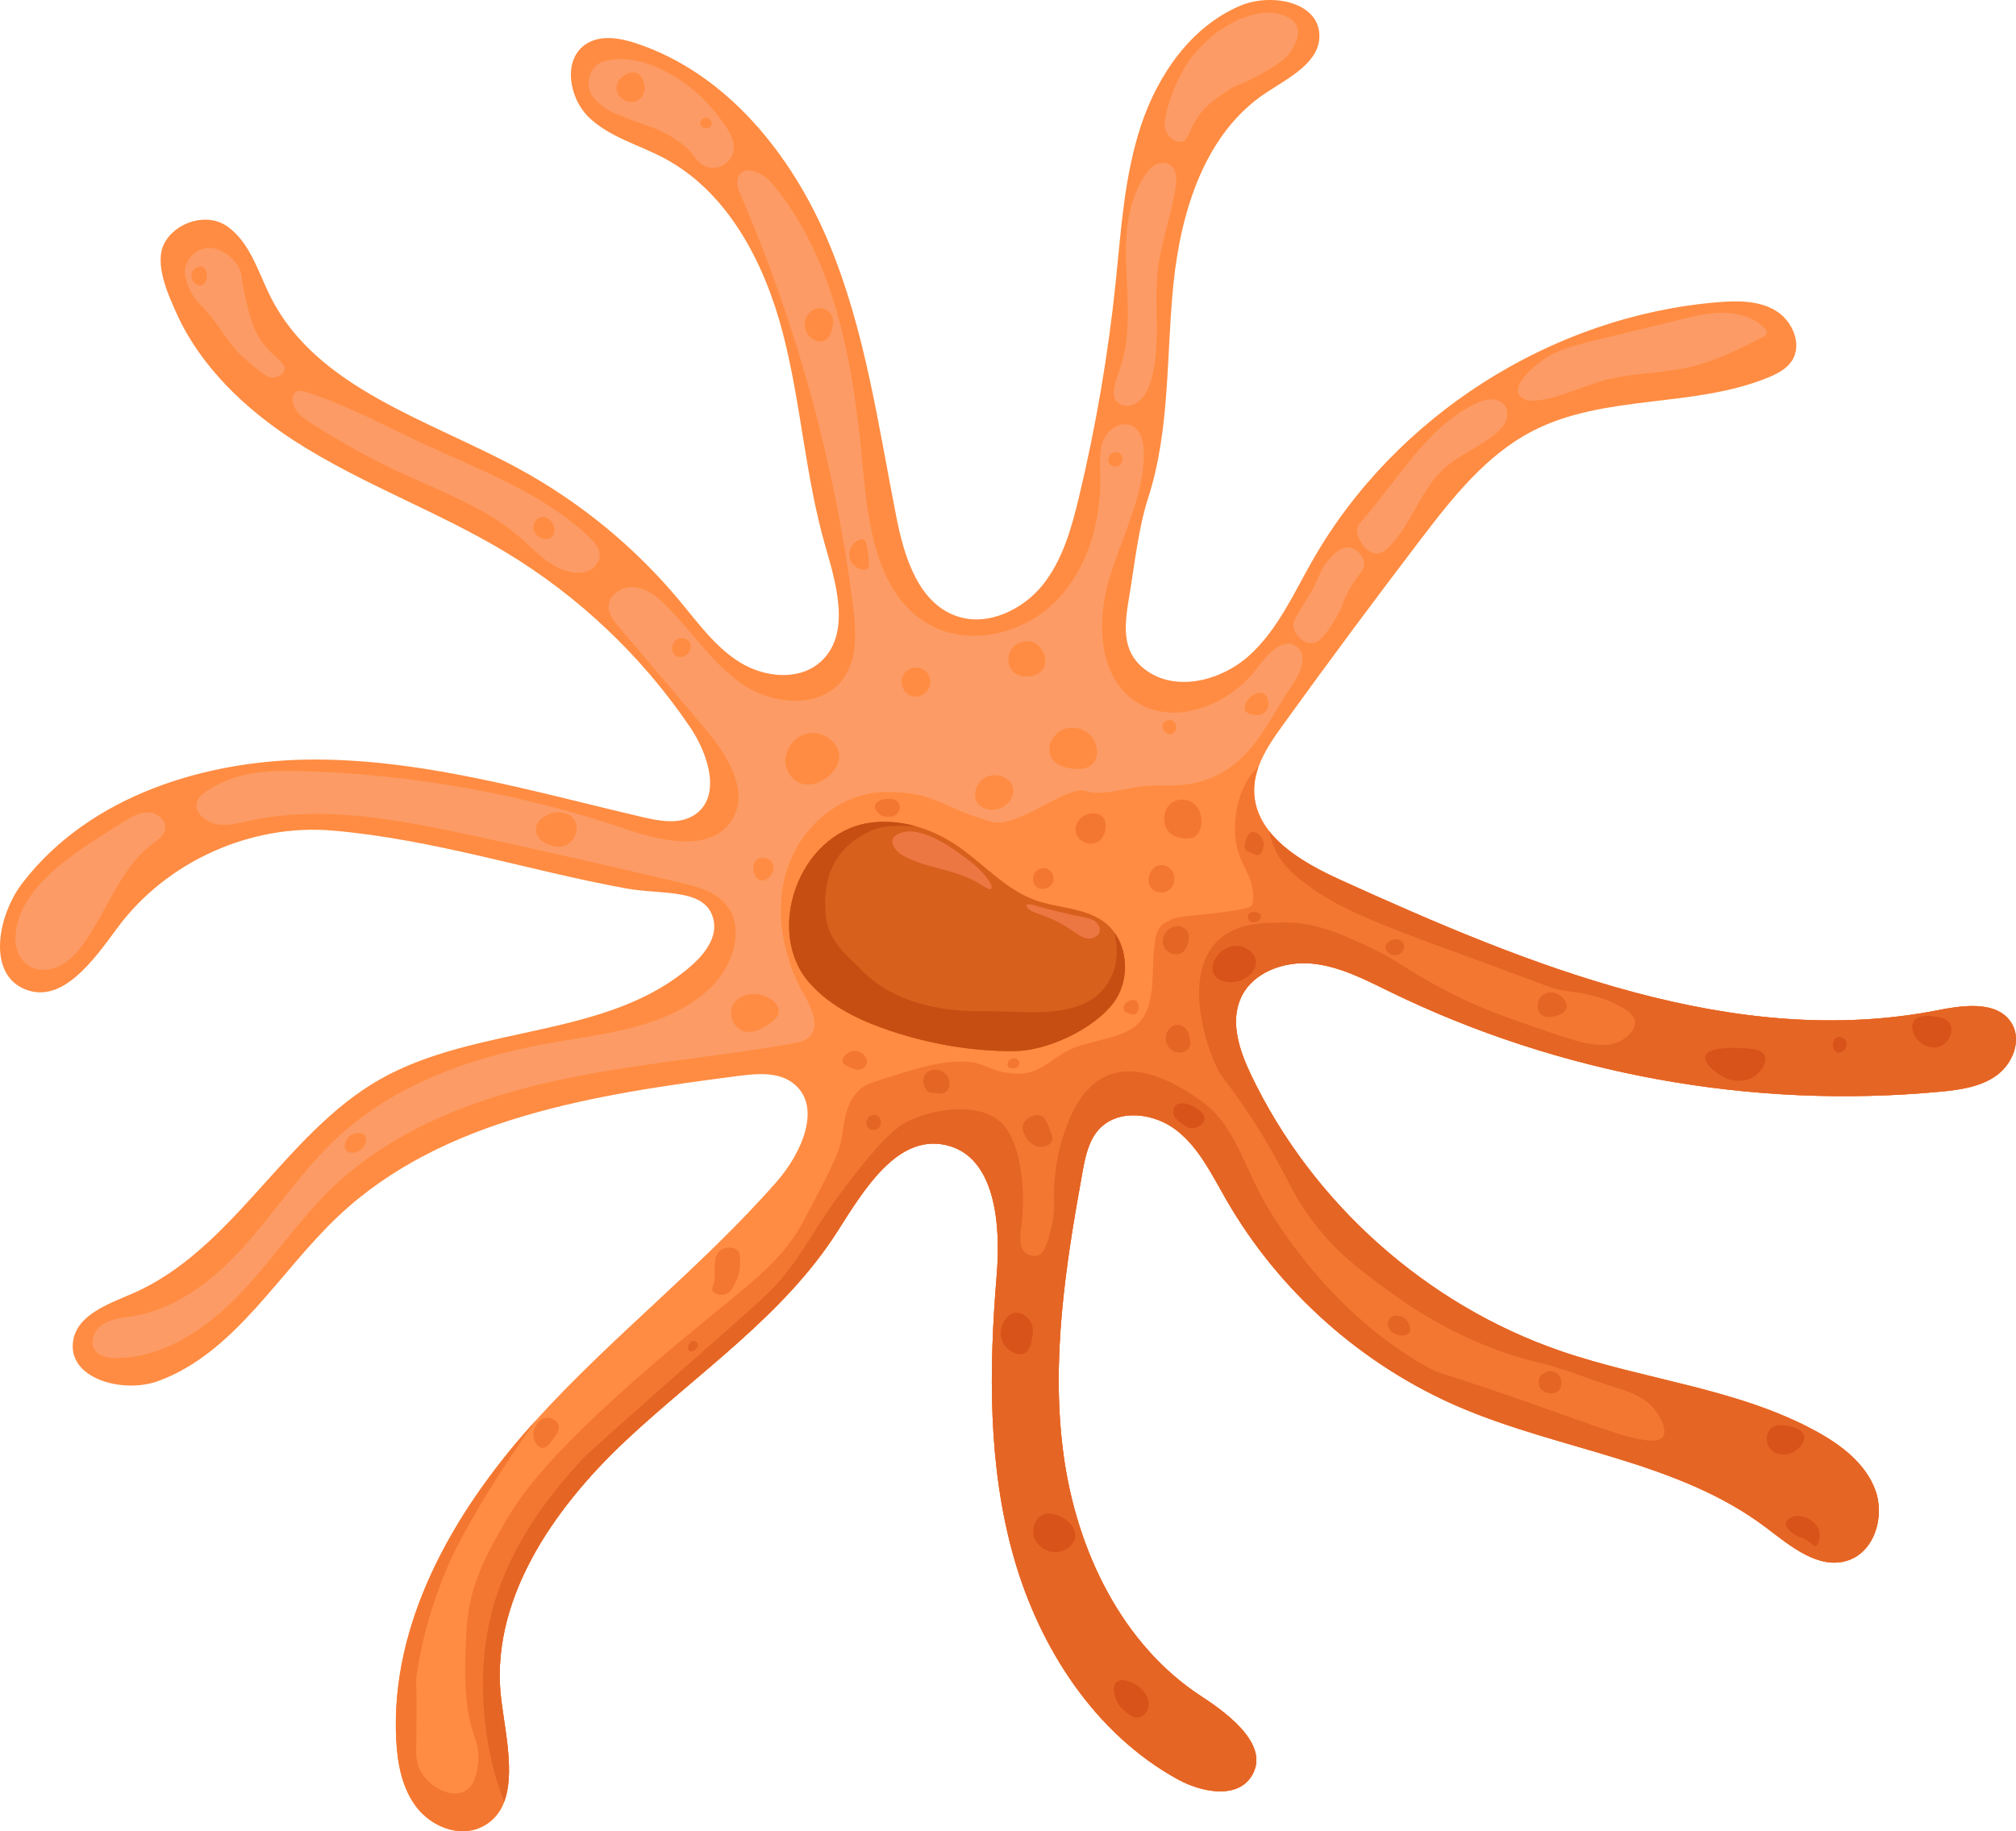 <?xml version="1.0" encoding="UTF-8"?>
<svg id="Capa_2" xmlns="http://www.w3.org/2000/svg" viewBox="0 0 2530.124 2298.678">
  <defs>
    <style>
      .cls-1 {
        fill: #f47731;
      }

      .cls-2 {
        fill: #d85319;
      }

      .cls-3 {
        fill: #ed7743;
      }

      .cls-4 {
        fill: #ff8c42;
      }

      .cls-5 {
        fill: #fc9b65;
      }

      .cls-6 {
        fill: #c64e12;
      }

      .cls-7 {
        fill: #e56525;
      }

      .cls-8 {
        fill: #d8601d;
      }
    </style>
  </defs>
  <g id="Capa_1-2" data-name="Capa_1">
    <g>
      <path class="cls-4" d="M2505.611,1349.991c-20.14,14.53-45.99,18.02-70.72,20.36-235.53,22.22-476.94-21.56-689.67-125.08-31.59-15.38-63.55-32.33-98.52-35.71-34.97-3.37-74.39,10.69-89.16,42.57-14.23,30.7-1.97,66.77,12.62,97.3,76.82,160.76,220.07,288.5,388.54,346.49,106.4,36.63,222.6,46.9,321.24,101.07,31.02,17.04,61.29,40.14,73.59,73.33,12.29,33.19-.94,77.55-34.61,88.49-36.66,11.9-71.93-18.24-102.68-41.49-110.54-83.59-257.81-96.61-385.14-151.35-121.87-52.4-226.01-145.11-292.16-260.1-17.88-31.09-33.92-64.78-62.15-86.91-28.22-22.14-73.61-27.77-97.72-1.23-13,14.31-17.04,34.38-20.5,53.39-21.39,117.7-39.99,238.02-23.58,356.51,16.41,118.49,72.72,236.65,173,301.87,36.94,24.03,86.09,62.76,62.67,100.08-18.18,28.99-62.71,20.35-92.69,3.85-103.99-57.23-173.46-164.95-205.78-279.17-32.31-114.21-31.14-235.21-21.32-353.5,5.34-64.2-1.53-150.09-64.51-163.61-60.63-13.01-102.09,56.25-135.38,108.56-67.28,105.71-175.14,177.46-266.43,263.3-91.28,85.85-171.65,202.44-155.23,326.67,5.4,40.8,16.42,91.48,3.44,125.98-5.3,14.08-14.59,25.46-29.9,32.38-27.51,12.43-61.55-1.51-79.98-25.41-18.44-23.91-24.16-55.22-25.66-85.37-7.22-145.54,70.8-282.81,167.57-391.76,2.38-2.68,4.77-5.35,7.18-8,95.32-105.36,208.97-193.21,302.7-300.07,30.97-35.31,58-94.37,21.1-123.43-18.84-14.83-45.5-12.49-69.28-9.41-178.88,23.19-370.54,52.19-501.82,175.9-74.98,70.66-128.89,170.94-225.46,206.86-44.91,16.7-114.91-2.9-107.41-50.23,5.2-32.8,43.72-46.12,74.21-59.28,126.48-54.64,190.71-200.43,310.36-268.73,122.17-69.74,287.61-50.4,392.55-144.09,16.1-14.38,31.16-34.53,26.74-55.66-8.67-41.4-63.38-31.61-110.33-40.21-122.62-22.49-241.68-61.71-368.03-72.57-102.73-8.84-208.56,39-269.81,121.96-29.9,40.51-68.91,95.99-115.71,77.41-48.26-19.16-35.06-92.69-3.4-133.85,84.49-109.82,231.44-155.42,370-154.68,138.55.73,273.37,40.86,408.31,72.34,21.9,5.11,46.78,9.5,65.38-3.14,33.86-23.02,16.92-76-6.03-109.92-60.06-88.74-139.61-164.21-231.39-219.52-85.5-51.53-180.87-85.49-264.78-139.57-61.32-39.52-117.94-92.93-148.31-160.32-10.56-23.43-28.31-62.17-15.54-87.36,13.83-27.29,53.68-39.76,79.27-21.73,28.88,20.35,38.72,57.72,54.69,89.24,57.85,114.17,197.35,153.29,309.88,214.26,77.56,42.01,146.99,98.96,203.37,166.78,23.13,27.82,44.81,58.11,75.61,77.08,30.79,18.98,74.27,23.36,101.1-.9,37.79-34.18,20.36-95.21,6.16-144.14-25.45-87.67-30.61-180.08-53.62-268.43-23.01-88.34-68.89-177.23-149.61-219.87-31.46-16.61-67.68-25.99-93.43-50.54s-33.65-73.32-3.72-92.56c18.24-11.73,42.26-7.52,62.85-.68,113.01,37.53,194.83,139.1,240.97,248.88,46.14,109.78,62.46,229.29,85.5,346.12,9.8,49.68,27.42,106.9,75.14,123.83,39.2,13.9,83.36-8.23,107.67-38.08,25.63-31.48,36.89-71.98,46.34-111.45,21.18-88.48,36.54-178.35,45.96-268.84,6.92-66.55,10.79-134.24,31.95-197.71,21.15-63.48,62.69-123.74,124.26-149.93,38.14-16.22,97.35-5.67,99.47,35.72,1.79,34.79-37.64,54.22-66.74,73.37-76.23,50.18-106.64,147.14-116.15,237.91-9.51,90.77-3.94,184.37-32.1,271.18-11.89,36.66-16.82,82.3-23.16,120.31-6.35,38.02-11.34,71.13,19.26,94.55,38.05,29.12,95.66,14.47,131.15-17.72,35.48-32.2,55.42-77.51,79.17-119.12,103.62-181.52,299.99-306.72,508.28-324.08,24.83-2.07,51.35-2.33,72.76,10.41,21.42,12.73,34.19,42.91,20.26,63.57-6.76,10.02-18.13,15.83-29.31,20.44-93.81,38.6-205.2,20.61-295.41,67.02-58.52,30.1-100.79,83.7-140.69,136.03-58.54,76.76-116.07,154.29-172.59,232.54-12.07,16.71-24.44,34.52-31.26,53.68-3.48,9.77-5.51,19.9-5.31,30.42.35,18.95,7.48,35.38,18.72,49.7,21.12,26.95,56.79,46.44,89.25,61.19,237.33,107.84,495.46,214.08,751.19,163.49,27.09-5.36,60.63-9.85,80.97,5.09,4.22,3.09,7.87,7.02,10.78,11.95,12.63,21.4.85,50.54-19.29,65.08Z"/>
      <path class="cls-8" d="M1403.483,1249.227c-1.828,3.542-3.962,6.924-6.391,10.091-25.063,32.736-82.873,59.842-124.089,60.115-53.315.352-106.574-8.911-157.074-25.971-37.208-12.577-74.076-30.16-100.025-59.638-56.562-64.246-13.791-186.099,73.168-200.617,20.148-3.371,40.716-1.612,60.398,3.95,18.264,5.142,35.767,13.564,51.465,24.2,33.19,22.475,60.455,54.904,98.152,68.514,28.536,10.295,61.738,9.228,86.199,27.151,5.335,3.905,9.864,8.604,13.587,13.871,15.642,22.021,17.265,53.883,4.609,78.333Z"/>
      <path class="cls-6" d="M1403.483,1249.227c-1.828,3.542-3.962,6.924-6.391,10.091-25.063,32.736-82.873,59.842-124.089,60.115-53.315.352-106.574-8.911-157.074-25.971-37.208-12.577-74.076-30.16-100.025-59.638-56.562-64.246-13.791-186.099,73.168-200.617,20.148-3.371,40.716-1.612,60.398,3.95-13.984-.238-37.782-2.263-53.174,4.343-11.158,4.79-34.67,15.586-48.858,41.308-15.959,28.945-11.862,63.023-10.216,72.399,5.392,30.682,32.474,49.819,40.862,59.07,50.716,55.903,132.25,55.302,161.683,55.086,41.567-.318,107.277,9.986,140.649-23.102,22.475-22.305,23.985-50.043,18.458-75.368,15.642,22.021,17.265,53.883,4.609,78.333Z"/>
      <path class="cls-3" d="M1379.606,1163.289c-1.102-2.942-3.365-5.562-6.035-7.297-4.317-2.806-9.524-3.804-14.576-4.798-20.923-4.12-41.664-9.167-62.141-15.121-5.122-1.49-12.55-2.041-6.358,4.318,3.875,3.979,9.72,5.72,14.833,7.447,14.428,4.872,28.158,11.805,40.642,20.524,5.604,3.914,11.238,8.31,17.968,9.513,6.729,1.203,14.887-2.198,16.206-8.905.379-1.927.141-3.865-.54-5.679Z"/>
      <path class="cls-3" d="M1240.61,1105.044c-7.484-11.6-18.662-20.62-29.815-28.947-18.389-13.728-38.104-26.774-60.529-31.641-14.332-3.11-41.411,3.224-25.517,22.501,3.352,4.066,7.995,6.847,12.711,9.198,28.076,14.002,61.433,15.413,88.527,31.233,4.799,2.802,9.371,6.042,14.468,8.257.843.366,1.791.708,2.661.409,2.032-.699,1.566-3.706.594-5.622-.942-1.858-1.979-3.651-3.099-5.387Z"/>
      <path class="cls-5" d="M918.068,1199.053c-5.867,16.304-16.241,31.738-28.807,43.186-52.899,48.193-130.031,54.795-200.492,67.289-96.903,17.183-193.825,51.647-265.85,118.711-42.333,39.418-74.376,88.439-112.672,131.79-38.295,43.351-86.003,82.532-143.056,92.061-12.629,2.109-25.969,2.873-36.968,9.426-11,6.553-18.405,21.558-11.646,32.432,5.677,9.133,18.064,11.046,28.816,10.853,59.161-1.059,112.227-37.401,153.202-80.089,40.974-42.687,73.805-92.836,116.494-133.808,74.023-71.046,173.361-110.203,273.437-132.822,100.076-22.62,202.887-30.339,303.937-48.109,7.532-1.325,15.508-2.926,21.071-8.175,13.91-13.123,3.305-35.903-6.097-52.555-27.036-47.884-38.416-106.56-21.337-158.83,17.079-52.27,66.134-95.187,121.116-96.097,66.727-1.104,70.914,19.714,135.324,37.18,33.422,9.063,93.487-46.351,118.355-38.436,24.868,7.915,58.145-8.581,92.739-7.043,105.652,4.696,127.575-70.083,166.82-127.148,9.909-14.408,18.964-36.251,5.226-47.069-16.214-12.768-36.64,8.528-48.766,25.228-35.14,48.395-107.402,76.871-155.939,41.928-44.663-32.155-46.426-98.67-31.002-151.498,15.425-52.828,43.586-103.357,43.62-158.391.008-13.337-3.167-28.908-15.191-34.678-13.135-6.303-29.281,3.852-35.19,17.169-5.908,13.317-4.669,28.532-4.324,43.097,1.374,57.9-14.901,118.459-55.534,159.729-40.633,41.271-108.407,57.946-158.933,29.636-65.054-36.45-76.83-123.205-83.59-197.467-11.465-125.955-32.764-258.434-113.401-355.87-10.957-13.239-34.014-24.842-42.346-9.811-4.1,7.397-.732,16.536,2.619,24.301,70.66,163.734,118.173,337.437,140.689,514.34,4.15,32.603,6.432,69.104-14.04,94.814-28.554,35.86-86.964,30.26-124.792,4.369-37.828-25.891-62.951-66.18-95.471-98.488-11.126-11.053-24.217-21.674-39.821-23.246-15.604-1.572-33.279,10.008-32.526,25.673.441,9.163,6.665,16.883,12.592,23.884,36.083,42.615,72.165,85.231,108.248,127.846,27.703,32.719,56.749,78.44,34.066,114.82-25.07,40.208-85.569,27.595-130.423,12.322-132.909-45.258-272.723-70.18-413.084-73.635-30.484-.75-62.748.242-91.298,12.127-10.605,4.415-31.701,14.2-36.385,25.737-5.524,13.606,11.678,26.328,23.685,28.744,13.603,2.736,27.543-1.081,41.096-4.054,93.043-20.405,189.715-1.25,282.816,18.889,86.571,18.726,172.954,38.317,259.133,58.769,20.058,4.76,41.363,10.284,55.272,25.5,16.189,17.711,16.888,42.458,8.607,65.472Z"/>
      <path class="cls-5" d="M187.434,1019.751c-.585-.055-1.171-.086-1.755-.092-11.471-.117-21.868,6.274-31.538,12.446-48.856,31.183-132.497,77.662-134.764,144.432-.464,13.661,4.903,28.183,16.357,35.642,11.49,7.482,27.033,6.475,39.29.327s21.718-16.708,29.763-27.812c29.883-41.246,45.513-94.275,86.154-124.975,6.814-5.147,14.837-10.474,16.316-18.884,1.887-10.723-8.913-20.061-19.824-21.084Z"/>
      <path class="cls-5" d="M752.594,699.461c.131-.911.192-1.836.176-2.768-.15-8.795-6.623-16.071-12.981-22.15-58.145-55.601-136.221-83.949-209.16-117.894-47.706-22.202-94.247-47.417-144.204-63.946-3.654-1.209-7.469-2.385-11.286-1.894-10.201,1.314-9.317,12.919-5.916,20.03,4.089,8.549,12.501,14.796,20.253,19.808,37.35,24.149,76.407,45.657,116.783,64.311,50.3,23.239,103.672,42.684,145.52,79.002,20.321,17.635,39.45,39.971,65.995,44.36,7.729,1.278,15.987.817,22.911-2.849,6.1-3.229,10.935-9.264,11.907-16.012Z"/>
      <path class="cls-5" d="M356.981,464.538c2.548-9.143-13.321-15.41-27.131-33.913-12.11-16.226-16.144-33.164-21.913-57.391-6.285-26.395-3.078-31.66-10.957-42.261-7.894-10.621-24.527-23.385-41.739-18.783-9.271,2.479-17.822,9.758-21.391,19.304-3.977,10.634-.389,20.383,2.609,28.174,5.64,14.654,12.879,19.699,27.13,36.522,14.654,17.298,10.597,16.209,30.783,41.217,0,0,10.509,13.02,36,31.826,2.436,1.797,7.408,5.359,13.565,4.696,5.429-.585,11.664-4.443,13.043-9.391Z"/>
      <path class="cls-5" d="M919.677,193.103c6.707-17.177-10.954-38.624-24.261-54.783-8.735-10.607-35.835-41.305-80.217-57.522-7.564-2.764-23.948-8.147-44.218-6.261-15.598,1.451-21.226,6.065-23.478,8.217-7.288,6.967-10.033,17.616-8.609,26.609,2.053,12.966,12.44,20.394,21.131,26.609,6.271,4.484,11.108,6.52,34.435,15.261,30.32,11.361,27.83,10.05,30.522,11.348,15.112,7.284,31.712,15.287,44.609,31.696,4.322,5.499,8.152,11.846,16.435,14.87,1.671.61,9.424,3.239,18,0,9.66-3.648,14.241-12.43,15.652-16.044Z"/>
      <path class="cls-5" d="M1401.629,504.313c-.729-.769-1.37-1.625-1.904-2.564-2.826-4.979-2.185-11.163-.942-16.752,2.256-10.139,6.194-19.819,9.111-29.788,22.24-76-16.134-160.899,26.94-232.105,3.539-5.85,7.643-11.602,13.415-15.267,5.772-3.664,13.561-4.839,19.436-1.342,9.351,5.566,9.431,18.925,7.678,29.665-5.622,34.442-18.155,67.58-22.206,102.242-5.388,46.093,4.329,93.915-8.312,138.567-4.129,14.586-13.093,30.455-28.142,32.282-5.44.661-11.378-1.037-15.075-4.939Z"/>
      <path class="cls-5" d="M1462.677,146.277c9.75-44.935,31.304-72.391,31.304-72.391,8.863-11.29,32.158-40.223,70.826-53.217,19.829-6.663,33.773-5.799,44.609-1.956,5.361,1.901,13.777,5.019,17.609,12.913,5.878,12.108-3.228,26.802-6.261,31.696-4.618,7.452-11.575,14.93-38.348,29.739-27.933,15.451-27.433,11.223-42.261,21.13-14.919,9.968-30.476,20.363-41.087,39.522-7,12.64-8.271,22.634-16.044,24.261-6.772,1.417-14.656-4.315-18.391-10.565-4.561-7.632-3.029-16.19-1.956-21.13Z"/>
      <path class="cls-5" d="M2217.359,418.58c.68-2.737-1.384-5.508-3.468-7.515-13.325-12.836-32.459-18.207-50.959-18.429s-36.707,4.196-54.681,8.587c-35.248,8.61-70.497,17.22-105.745,25.829-19.526,4.769-39.276,9.622-57.076,18.959-11.604,6.086-59.895,42.431-32.09,55.188,4.708,2.16,10.126,2.021,15.279,1.483,29.701-3.104,56.816-17.832,85.668-25.535,34.736-9.274,71.492-8.236,106.507-16.393,32.226-7.507,62.104-22.582,91.627-37.525,1.962-.993,4.095-2.175,4.82-4.251.046-.133.086-.265.119-.398Z"/>
      <path class="cls-5" d="M1891.669,517.991c-.235-3.147-1.187-6.19-3.002-8.786-3.868-5.533-10.989-8.11-17.738-7.966-6.75.143-13.223,2.637-19.328,5.519-40.879,19.295-70.293,56.077-98.206,91.633-12.071,15.376-24.141,30.752-36.211,46.127-4.322,5.505-13.565,13.413-14.342,20.569-.651,5.996,5.086,16.07,8.536,20.628,4.406,5.822,11.674,10.065,18.863,8.792,5.322-.942,9.7-4.651,13.495-8.499,27.987-28.373,38.91-70.65,68.284-97.584,18.999-17.421,44.068-26.824,64.057-43.099,5.456-4.442,10.626-9.546,13.511-15.963,1.586-3.528,2.368-7.527,2.081-11.371Z"/>
      <path class="cls-5" d="M1711.938,705.582c-1.359-8.804-9.704-17.166-18.783-18.261-10.501-1.266-18.618,7.595-25.044,14.609-10.104,11.03-11.631,19.581-20.348,37.044-2.498,5.004-9.631,15.325-18.782,31.304-4.237,7.399-6.087,10.881-5.739,15.652.77,10.573,11.881,21.35,22.435,21.391,10.282.04,17.106-10.12,27.13-25.044,13.902-20.697,9.826-25.402,23.478-46.956,10.241-16.168,17.054-20.657,15.652-29.739Z"/>
      <path class="cls-1" d="M2505.611,1349.991c-20.14,14.53-45.99,18.02-70.72,20.36-235.53,22.22-476.94-21.56-689.67-125.08-31.59-15.38-63.55-32.33-98.52-35.71-34.97-3.37-74.39,10.69-89.16,42.57-14.23,30.7-1.97,66.77,12.62,97.3,76.82,160.76,220.07,288.5,388.54,346.49,106.4,36.63,222.6,46.9,321.24,101.07,31.02,17.04,61.29,40.14,73.59,73.33,12.29,33.19-.94,77.55-34.61,88.49-36.66,11.9-71.93-18.24-102.68-41.49-110.54-83.59-257.81-96.61-385.14-151.35-121.87-52.4-226.01-145.11-292.16-260.1-17.88-31.09-33.92-64.78-62.15-86.91-28.22-22.14-73.61-27.77-97.72-1.23-13,14.31-17.04,34.38-20.5,53.39-21.39,117.7-39.99,238.02-23.58,356.51,16.41,118.49,72.72,236.65,173,301.87,36.94,24.03,86.09,62.76,62.67,100.08-18.18,28.99-62.71,20.35-92.69,3.85-103.99-57.23-173.46-164.95-205.78-279.17-32.31-114.21-31.14-235.21-21.32-353.5,5.34-64.2-1.53-150.09-64.51-163.61-60.63-13.01-102.09,56.25-135.38,108.56-67.28,105.71-175.14,177.46-266.43,263.3-91.28,85.85-171.65,202.44-155.23,326.67,7.6,57.45,26.35,134.5-26.46,158.36-27.51,12.43-61.55-1.51-79.98-25.41-18.44-23.91-24.16-55.22-25.66-85.37-7.22-145.54,70.8-282.81,167.57-391.76,2.38-2.68,4.77-5.35,7.18-8-37.99,53.79-76.66,113.53-104.21,169.82,0,0-33.42,68.28-44.61,147.91-2.15,15.33.74,1.75-.78,91.57-.16,9.66-.38,20.81,6.26,32.08,11,18.66,37.91,32.75,54.78,23.48,13.18-7.24,15.51-26.12,16.44-33.65,2.24-18.18-3.44-32.69-4.7-36-15.48-40.84-11.4-104.6-9.39-136.17,3.45-53.96,25.66-93.15,49.31-133.83,16.19-27.85,49.31-78.95,178.43-190.96,113.01-98.02,162.91-124.17,195.65-186.26,29.12-55.21,43.68-82.82,46.96-101.74,3.61-20.85,4.4-45.61,23.48-62.6,3.48-3.1,8.57-6.84,37.56-15.66,43.86-13.33,65.79-20,95.48-18.78,23.37.96,29.711,12.49,59.871,14.87,29.49,2.32,41.531-14.299,66.391-28.139,27.448-15.281,72.984-13.411,93.261-38.774,18.666-23.348,12.75-63.695,16.636-93.037,1.362-10.281,2.811-21.989,11.278-27.979,3.224-2.28,7.136-3.42,10.402-5.64,8.888-6.041,99.581-8.312,101.38-18.907,5.284-31.121-14.17-45.083-19.956-73.959-6.2-30.936,1.832-76.411,27.407-98.076-3.48,9.77-5.51,19.9-5.31,30.42,1.02,54.59,58.26,88.3,107.97,110.89,237.33,107.84,495.46,214.08,751.19,163.49,27.09-5.36,60.63-9.85,80.97,5.09,4.22,3.09,7.87,7.02,10.78,11.95,12.63,21.4.85,50.54-19.29,65.08Z"/>
      <path class="cls-7" d="M2505.611,1349.991c-20.14,14.53-45.99,18.02-70.72,20.36-235.53,22.22-476.94-21.56-689.67-125.08-31.59-15.38-63.55-32.33-98.52-35.71-34.97-3.37-74.39,10.69-89.16,42.57-14.23,30.7-1.97,66.77,12.62,97.3,76.82,160.76,220.07,288.5,388.54,346.49,106.4,36.63,222.6,46.9,321.24,101.07,31.02,17.04,61.29,40.14,73.59,73.33,12.29,33.19-.94,77.55-34.61,88.49-36.66,11.9-71.93-18.24-102.68-41.49-110.54-83.59-257.81-96.61-385.14-151.35-121.87-52.4-226.01-145.11-292.16-260.1-17.88-31.09-33.92-64.78-62.15-86.91-28.22-22.14-73.61-27.77-97.72-1.23-13,14.31-17.04,34.38-20.5,53.39-21.39,117.7-39.99,238.02-23.58,356.51,16.41,118.49,72.72,236.65,173,301.87,36.94,24.03,86.09,62.76,62.67,100.08-18.18,28.99-62.71,20.35-92.69,3.85-103.99-57.23-173.46-164.95-205.78-279.17-32.31-114.21-31.14-235.21-21.32-353.5,5.34-64.2-1.53-150.09-64.51-163.61-60.63-13.01-102.09,56.25-135.38,108.56-67.28,105.71-175.14,177.46-266.43,263.3-91.28,85.85-171.65,202.44-155.23,326.67,5.4,40.8,16.42,91.48,3.44,125.98-24.23-60.51-35.85-148.5-18.04-227.73,21.96-97.74,85.65-168.55,114.26-200.35,8.51-9.46,54.58-50.13,146.74-131.48,83.86-74.02,94.59-82.69,113.87-108,28.86-37.88,35.96-59.34,82.17-118.56,41.21-52.81,57.34-63.66,72.78-70.44,33.08-14.51,88.14-21.37,113.87,5.87,25.38,26.87,28.5,93.51,23.48,127.57-1.03,7.01-4.46,26.54,5.48,34.43,4.56,3.63,11.51,4.46,16.83,2.35,3.84-1.53,9.42-6.91,16.43-39.91,3.77-17.71,1.65-28.09,2.35-46.96,0,0,1.13-30.35,10.56-59.87,5.87-18.35,19.66-61.46,54-77.48,46.15-21.51,102.04,18.99,112.7,25.83,46.4,29.79,54.52,70.88,83.35,125.61,4.72,8.97,76.49,141.54,210.13,214.82,18.21,9.99.74-1.32,181.96,63.39,51.76,18.49,101.78,36.77,111.52,22.31,5.32-7.91-3.37-22.73-5.87-27-12.93-22.04-37.01-29.26-56.35-35.22-31.46-9.69-61.85-23.06-93.91-30.52-93.56-21.79-163.42-71.76-189-90.39-33.15-24.14-65.28-47.55-96.26-89.22-30.76-41.37-31.94-62.48-79.44-133.83-29.38-44.13-32.32-41.15-41.48-61.82-17.12-38.67-36.26-115.58,3.39-154.18,22.97-22.35,56.25-22.69,81.4-22.95,40.32-.41,70.67,13.23,106.95,30,35.97,16.62,37.28,22.04,82.18,46.95,52.08,28.92,86.77,40.67,156.13,64.18,30.29,10.27,61.74,19.74,82.95,5.09,2.13-1.47,14.85-10.26,14.09-21.13-.52-7.47-7.25-13.83-21.13-21.14-27.49-14.46-50-15.23-71.61-19.17-9.82-1.79-11.77-2.83-67.3-23.48-99.86-37.12-90.5-32.61-129.13-47.74-61.49-24.06-83.66-34.88-108-50.87-35.81-23.51-47.95-39.59-54.79-54.78-3.12-6.94-5.61-14.74-7.31-22.65,21.12,26.95,56.79,46.44,89.25,61.19,237.33,107.84,495.46,214.08,751.19,163.49,27.09-5.36,60.63-9.85,80.97,5.09,4.22,3.09,7.87,7.02,10.78,11.95,12.63,21.4.85,50.54-19.29,65.08Z"/>
      <path class="cls-4" d="M1160.981,842.017c-5.619-4.673-12.247-4.032-13.304-3.913-7.232.817-13.757,6.137-15.652,13.304-2.499,9.453,3.462,20.576,13.696,22.696,8.945,1.852,17.873-3.854,20.739-12.13,2.446-7.063.209-15.226-5.478-19.956Z"/>
      <path class="cls-4" d="M1295.068,805.756c-9.228-2.789-20.477.923-26.087,9.913-4.572,7.327-5.002,17.524.522,25.044,7.127,9.702,19.572,8.693,22.435,8.348,1.595-.192,13.012-1.568,17.739-10.435,5.814-10.907-.858-28.714-14.609-32.87Z"/>
      <path class="cls-4" d="M1372.285,957.582c7.337-8.951,4.873-22.878-1.044-31.304-8.736-12.444-27.964-17.116-41.217-8.348-9.033,5.976-15.702,18.468-12,29.739,4.928,15.005,24.62,16.838,28.696,17.217,5.159.48,18.19,1.693,25.565-7.304Z"/>
      <path class="cls-4" d="M1406.72,570.451c-2.267-2.605-6.181-3.396-9.391-2.348-4.432,1.447-7.199,6.292-6.261,10.696.926,4.35,5.022,6.178,5.217,6.261.254.108,4.085,1.673,7.565-.261,4.608-2.56,6.554-10.114,2.87-14.348Z"/>
      <path class="cls-4" d="M1585.938,870.712c-6.813-3.659-14.918,2.853-15.913,3.652-5.032,4.043-10.083,12.231-7.043,17.739,2.442,4.426,8.926,4.978,11.739,5.217,2.764.235,8.158.695,12.522-3.13,4.606-4.037,4.682-9.881,4.696-10.957.011-.874-.003-9.301-6-12.522Z"/>
      <path class="cls-4" d="M1052.981,946.104c-2.17-14.349-18.771-27.572-36.391-25.826-19.794,1.961-33.727,22.103-30.522,39.913,1.889,10.495,9.752,20.31,19.956,23.478,21.178,6.575,50.192-16.172,46.956-37.565Z"/>
      <path class="cls-4" d="M691.807,654.386c-.54-.633-6.153-7.008-13.304-5.087-5.651,1.518-8.806,7.288-9,12.326-.255,6.608,4.593,11.668,9.391,13.696.422.178,8.377,3.407,13.5-.978,5.354-4.582,4.094-14.465-.587-19.956Z"/>
      <path class="cls-4" d="M865.546,806.408c-3.094-5.164-10.576-6.653-15.652-3.913-6.922,3.737-8.216,14.717-3.131,19.565,3.196,3.047,8.405,3.191,12.131,1.565,6.165-2.69,10.307-11.118,6.652-17.217Z"/>
      <path class="cls-4" d="M254.459,335.408c-4.255-1.792-9.63.623-12.261,4.435-3.456,5.008-1.781,11.856,2.087,15.391.418.382,4.827,4.292,9.391,2.609,3.917-1.445,5.065-5.945,5.478-7.565,1.131-4.432.862-12.529-4.696-14.87Z"/>
      <path class="cls-4" d="M721.546,1030.625c-5.718-11.205-19.975-12.042-28.174-10.174-8.839,2.014-20.749,9.478-20.739,20.739.01,11.526,12.501,18.699,20.739,20.739,2.341.58,11.721,2.903,19.956-2.739,8.447-5.788,13.408-18.394,8.217-28.565Z"/>
      <path class="cls-4" d="M968.459,1081.886c-4.398-5.848-13.633-6.854-18.783-2.739-4.166,3.329-4.272,8.903-4.304,10.565-.109,5.726,2.737,13.779,9,15.261,5.003,1.183,9.401-2.486,10.174-3.13,5.007-4.177,8.872-13.364,3.913-19.956Z"/>
      <path class="cls-4" d="M963.764,1286.277c4.984-3.39,13.531-9.204,13.565-17.217.048-11.367-17.055-22.125-32.348-21.391-1.354.065-21.76,1.363-26.609,17.217-3.154,10.314,1.809,21.778,9.913,27.13,13.72,9.062,31.219-2.842,35.478-5.739Z"/>
      <path class="cls-4" d="M1471.677,904.625c-4.308-2.186-10.285-.02-12.13,4.304-2.266,5.309,2.562,11.836,7.826,12.522,2.333.304,4.956-.513,6.652-2.348,3.518-3.805,2.893-11.818-2.348-14.478Z"/>
      <path class="cls-4" d="M1040.459,391.495c-5.386-5.168-12.53-4.735-13.043-4.696-9.085.696-15.765,9.065-17.218,17.217-.173.969-1.629,10.017,4.696,17.217,4.495,5.117,12.906,9.285,19.826,6.261,4.982-2.177,6.998-7.125,8.348-10.435.555-1.361,6.57-16.758-2.609-25.565Z"/>
      <path class="cls-4" d="M798.372,91.495c-10.19-3.543-26.044,8.307-24.522,20.87.984,8.121,9.128,15.707,18.261,15.652,5.231-.031,10.481-2.568,13.565-6.783,6.909-9.444,2.277-26.407-7.304-29.739Z"/>
      <path class="cls-4" d="M890.72,149.93c-1.612-1.561-4.221-2.596-6.782-1.826-3.342,1.005-5.736,4.824-4.696,8.348.95,3.216,4.33,4.728,7.043,4.696.271-.003,4.659-.128,6.261-3.652,1.277-2.808-.079-5.873-1.826-7.565Z"/>
      <path class="cls-4" d="M1089.503,695.669c-1.515-11.26-2.273-16.89-5.739-18.261-5.386-2.131-16.098,5.548-17.739,15.652-1.13,6.96,2.242,13.838,7.304,17.739,3.917,3.019,11.242,6.103,15.131,3.13,3.175-2.427,2.464-7.705,1.044-18.261Z"/>
      <path class="cls-4" d="M1271.329,988.364c-3.25-12.334-20.297-18.979-32.869-13.304-11.579,5.226-18.46,20.492-12.522,31.304,4.974,9.057,17.043,11.527,25.826,9.391,11.985-2.914,22.677-15.579,19.565-27.391Z"/>
      <path class="cls-4" d="M458.198,1425.843c-2.973-4.327-11.301-4.628-16.826-1.565-7.207,3.995-11.038,14.488-7.044,19.565,2.996,3.808,9.709,3.7,14.087,1.956,8.24-3.282,13.544-14.482,9.783-19.956Z"/>
      <path class="cls-1" d="M1496.981,1007.669c-7.013-4.726-17.58-5.663-25.565-.522-11.079,7.133-13.307,23.468-6.783,33.913,6.46,10.341,19.275,11.347,21.913,11.478,3.444.172,9.471.472,14.087-3.13,10.171-7.937,10.3-32.336-3.652-41.739Z"/>
      <path class="cls-1" d="M1383.503,1025.147c-6.6-6.542-17.791-4.917-24.522-.261-5.338,3.693-10.606,11.186-8.87,19.565,1.833,8.841,10.208,12.609,11.217,13.043,1.445.622,6.826,2.84,13.044.783,7.718-2.554,10.735-9.715,11.478-11.478.287-.681,5.582-13.792-2.348-21.652Z"/>
      <path class="cls-1" d="M1468.285,1089.843c-.352-.314-6.238-5.378-13.826-3.652-8.659,1.97-11.582,10.974-12,12.261-.562,1.731-2.81,8.657,1.304,14.87,3.635,5.487,10.335,7.551,15.913,6.783,1.209-.167,6.216-.997,9.913-5.218,5.867-6.697,5.702-18.808-1.304-25.044Z"/>
      <path class="cls-1" d="M1321.807,1106.538c1.736-5.665-.936-12.89-7.043-15.652-5.267-2.382-11.368-.667-14.869,3.131-5.252,5.697-4.381,15.788,1.565,19.956,6.651,4.662,17.866.664,20.348-7.435Z"/>
      <path class="cls-1" d="M1278.764,1337.212c.954-2.276.306-5.098-1.369-6.848-2.677-2.797-7.465-2.323-10.174,0-2.281,1.956-3.706,5.754-2.152,8.217,1.208,1.915,3.704,2.208,4.891,2.348.275.032,6.944.72,8.804-3.717Z"/>
      <path class="cls-1" d="M1429.155,1265.147c.067-.694.601-6.201-3.391-8.87-4.112-2.748-9.175.09-9.913.522-3.3,1.928-6.657,6.26-5.478,10.174,1.078,3.579,5.392,4.96,7.826,5.739,1.979.633,3.76,1.204,5.739.522,3.488-1.202,4.955-5.381,5.217-8.087Z"/>
      <path class="cls-1" d="M1087.938,1334.799c1.689-6.988-5.74-12.414-6.261-12.783-4.846-3.431-11.271-3.542-16.174-1.044-3.95,2.013-9.016,6.79-8.087,11.478.766,3.864,5.217,5.708,10.957,8.087,4.579,1.897,7.679,3.182,11.478,2.087,3.211-.926,7.064-3.593,8.087-7.826Z"/>
      <path class="cls-1" d="M928.938,1585.495c.082-7.82.129-12.331-3.131-15.652-5.318-5.418-16.689-4.867-22.696.391-5.831,5.105-6.048,14.158-6.261,23.087-.139,5.813.731,6.846,0,12.13-1.2,8.676-4.258,11.066-2.739,14.478,2.017,4.529,10.242,6.684,16.435,4.696,6.003-1.928,8.711-7.304,12.522-14.87,1.955-3.882,5.746-12.52,5.87-24.261Z"/>
      <path class="cls-1" d="M701.198,1789.364c-1.655-5.992-8.817-10.095-14.87-9.783-10.697.552-18.987,14.951-16.435,25.826,1.234,5.258,5.497,11.798,10.956,12.13,5.123.312,8.894-4.989,13.696-11.739,4.912-6.905,8.061-11.332,6.652-16.435Z"/>
      <path class="cls-1" d="M1127.851,1007.93c-3.126-5.328-10.371-5.249-13.304-5.217-5.692.062-15.255,2.453-16.435,8.609-.986,5.146,4.483,9.809,5.217,10.435,4.7,4.008,10.271,3.757,12,3.652,2.436-.148,8.41-.51,11.739-5.478,2.188-3.265,3.015-8.194.782-12Z"/>
      <path class="cls-7" d="M1487.851,1290.973c-1.086-1.077-4.894-4.852-10.435-4.696-7.066.199-11.145,6.628-11.739,7.565-3.76,5.926-3.725,14.311.783,20.348.393.526,6.068,7.869,14.869,7.043,4.407-.413,10.009-2.913,12-7.826,1.024-2.527.678-4.67,0-8.87-.792-4.907-1.563-9.684-5.478-13.565Z"/>
      <path class="cls-7" d="M1481.068,1162.886c-8.757-2.228-15.623,4.639-16.435,5.478-.408.421-7.855,8.383-4.696,18,2.324,7.075,8.691,9.879,9.391,10.174,1.175.494,7.113,2.834,12.913,0,6.197-3.028,7.861-9.826,9-14.478.829-3.387,1.545-6.314.391-9.783-1.63-4.898-6.12-8.26-10.565-9.391Z"/>
      <path class="cls-7" d="M1582.611,1149.973c-.557-3.737-5.723-4.967-6.261-5.087-3.104-.694-8.122-.14-9.783,3.522-1.033,2.278-.447,5.052.978,6.848,2.664,3.355,8.095,3.086,11.348.978.385-.249,4.23-2.818,3.717-6.261Z"/>
      <path class="cls-7" d="M1582.285,1050.19c-.6-.736-6.176-7.405-11.739-5.739-4.043,1.21-5.574,6.072-6.783,9.913-1.082,3.437-2.939,9.335,0,13.043.501.632.833.812,10.435,4.957,2.117.914,3.191,1.37,3.913,1.304,4.201-.38,7.804-7.25,7.826-13.304.02-5.415-2.827-9.162-3.652-10.174Z"/>
      <path class="cls-7" d="M1761.242,1184.016c-2.588-5.018-9.291-4.971-9.913-4.957-5.995.135-12.879,4.962-12.522,10.696.271,4.348,4.599,7.498,8.087,8.609.624.199,6.38,1.925,10.956-1.826,3.419-2.803,5.618-8.203,3.391-12.522Z"/>
      <path class="cls-7" d="M1959.633,1250.93c-5.56-4.845-15.121-7.349-22.304-2.739-5.247,3.367-6.744,8.937-7.043,10.174-.218.899-1.99,8.723,2.739,14.087,6.933,7.863,20.846,2.517,22.304,1.956,3.444-1.323,9.004-3.46,10.565-8.609,2.213-7.297-5.545-14.246-6.261-14.87Z"/>
      <path class="cls-7" d="M1768.807,1672.886c3.424-4.94-.81-16.063-8.869-19.826-4.637-2.165-12.422-2.773-16.174,2.087-3.236,4.192-1.906,10.426.522,14.087,5.502,8.296,20.584,9.334,24.522,3.652Z"/>
      <path class="cls-7" d="M1954.025,1724.016c-7.132-5.327-17.889-2.086-21.652,4.696-3.111,5.607-.385,11.732-.261,12,3.203,6.903,10.999,7.922,12.261,8.087,1.547.202,7.299.954,11.217-2.609,5.405-4.915,5.81-16.666-1.565-22.174Z"/>
      <path class="cls-7" d="M1316.459,1415.147c-3.62-8.518-5.43-12.777-9.913-14.609-8.378-3.422-21.041,3.582-22.956,12.522-.693,3.236.203,5.875,1.044,8.348,2.678,7.882,10.508,18.175,21.391,18.261.622.005,10.088-.048,13.565-6.261,2.631-4.702.298-10.193-3.13-18.261Z"/>
      <path class="cls-7" d="M1177.025,1342.886c-.59-.101-9.972-1.545-15.261,5.087-5.638,7.069-2.715,18.415,3.131,22.304,2.007,1.336,4.208,1.543,8.609,1.956,6.231.586,10.366.975,13.696-1.565,5.31-4.051,4.376-12.347,4.304-12.913-.918-7.242-6.979-13.592-14.478-14.87Z"/>
      <path class="cls-7" d="M1104.633,1413.321c2.259-4.548.431-10.867-4.174-13.043-3.07-1.451-6.692-.738-9.131,1.044-4.149,3.031-5.304,9.472-2.348,13.565,2.579,3.571,7.058,3.652,7.304,3.652,3.737.006,6.908-2.32,8.348-5.217Z"/>
      <path class="cls-7" d="M875.851,1687.495c-.477-2.094-2.364-3.822-4.435-4.174-3.482-.592-6.403,2.889-7.304,5.739-.665,2.104-.826,5.74,1.304,7.044,2.346,1.435,5.751-1.011,6.522-1.565.867-.623,4.74-3.407,3.913-7.043Z"/>
      <path class="cls-2" d="M1292.981,1658.277c-3.607-5.651-10.822-11.155-18.261-10.435-12.354,1.197-22.153,19.257-17.739,33.391,3.901,12.494,18.845,21.717,28.174,17.739,7.882-3.361,9.613-15.23,10.435-20.869.808-5.54,1.868-12.813-2.609-19.826Z"/>
      <path class="cls-2" d="M1349.329,1930.104c2.177-12.199-9.742-22.567-18.261-26.609-2.98-1.414-15.04-7.135-25.044-.522-9.05,5.984-9.374,17.409-9.391,18.783-.138,11.141,7.754,20.1,16.174,24,1.84.852,11.401,5.027,21.913.522,1.607-.689,12.731-5.655,14.609-16.174Z"/>
      <path class="cls-2" d="M1428.111,2156.017c6.45-.752,11.42-6.93,13.043-12.522,3.569-12.293-8.558-23.387-10.435-25.044-8.38-7.396-23.387-12.88-29.739-6.783-6.786,6.514.125,22.581.522,23.478,3.43,7.752,9.077,12.011,12.522,14.609,5.199,3.92,9.077,6.845,14.087,6.261Z"/>
      <path class="cls-2" d="M2263.938,1801.756c-2.167-7.827-13.578-10.503-17.739-11.478-5.256-1.232-18.023-4.226-25.044,4.174-5.162,6.177-5.186,16.085-.522,22.956,7.266,10.704,21.843,8.048,22.956,7.826,11.965-2.384,22.85-14.441,20.348-23.478Z"/>
      <path class="cls-2" d="M2278.155,1940.799c4.01-.817,6.731-10.231,5.087-18-2.096-9.908-10.804-14.847-12.913-16.044-2.58-1.463-12.228-6.394-21.522-2.348-2.103.916-6.546,2.85-7.435,6.652-1.452,6.213,7.531,13.365,12.913,16.435,5.294,3.019,6.398,1.685,12.13,5.087,7.64,4.534,8.876,8.801,11.739,8.217Z"/>
      <path class="cls-2" d="M2206.025,1347.843c4.933-4.745,11.965-14.846,8.87-22.435-3.733-9.151-20.123-9.572-33.391-9.913-9.639-.248-37.928-.975-41.218,9.913-2.631,8.707,11.917,20.903,21.913,26.087,3.627,1.881,13.529,6.839,26.087,4.696,3.486-.595,11.149-2.01,17.739-8.348Z"/>
      <path class="cls-2" d="M2427.633,1275.973c-6.388-.83-20.464-2.658-25.826,5.87-4.872,7.748.242,19.607,7.043,25.826,7.691,7.033,21.286,10.28,30.913,3.13,7.881-5.853,11.954-17.822,7.435-25.826-3.935-6.97-12.794-8.12-19.565-9Z"/>
      <path class="cls-2" d="M2316.372,1306.104c-2.388-3.836-7.673-5.581-11.478-3.652-3.683,1.867-4.299,6.323-4.435,7.304-.579,4.185,1.051,10.178,5.479,11.478,4.151,1.219,7.981-2.503,8.348-2.869,2.738-2.74,4.764-7.96,2.087-12.261Z"/>
      <path class="cls-2" d="M1511.59,1405.104c.92-7.317-7.873-12.73-11.348-14.87-6.882-4.237-19.532-8.311-25.044-2.348-3.407,3.686-2.473,9.462-2.348,10.174.927,5.268,4.839,8.214,9,11.348,5.123,3.858,9.759,7.351,16.044,6.652,5.799-.644,12.927-4.849,13.696-10.956Z"/>
      <path class="cls-2" d="M1576.285,1206.973c-.886-9.457-9.851-16.396-17.739-18.783-15.373-4.651-27.568,7.713-28.174,8.348-.692.726-12.78,13.76-7.304,25.565,4.721,10.179,18.897,11.679,27.13,10.435,12.5-1.889,27.309-12.526,26.087-25.565Z"/>
    </g>
  </g>
</svg>